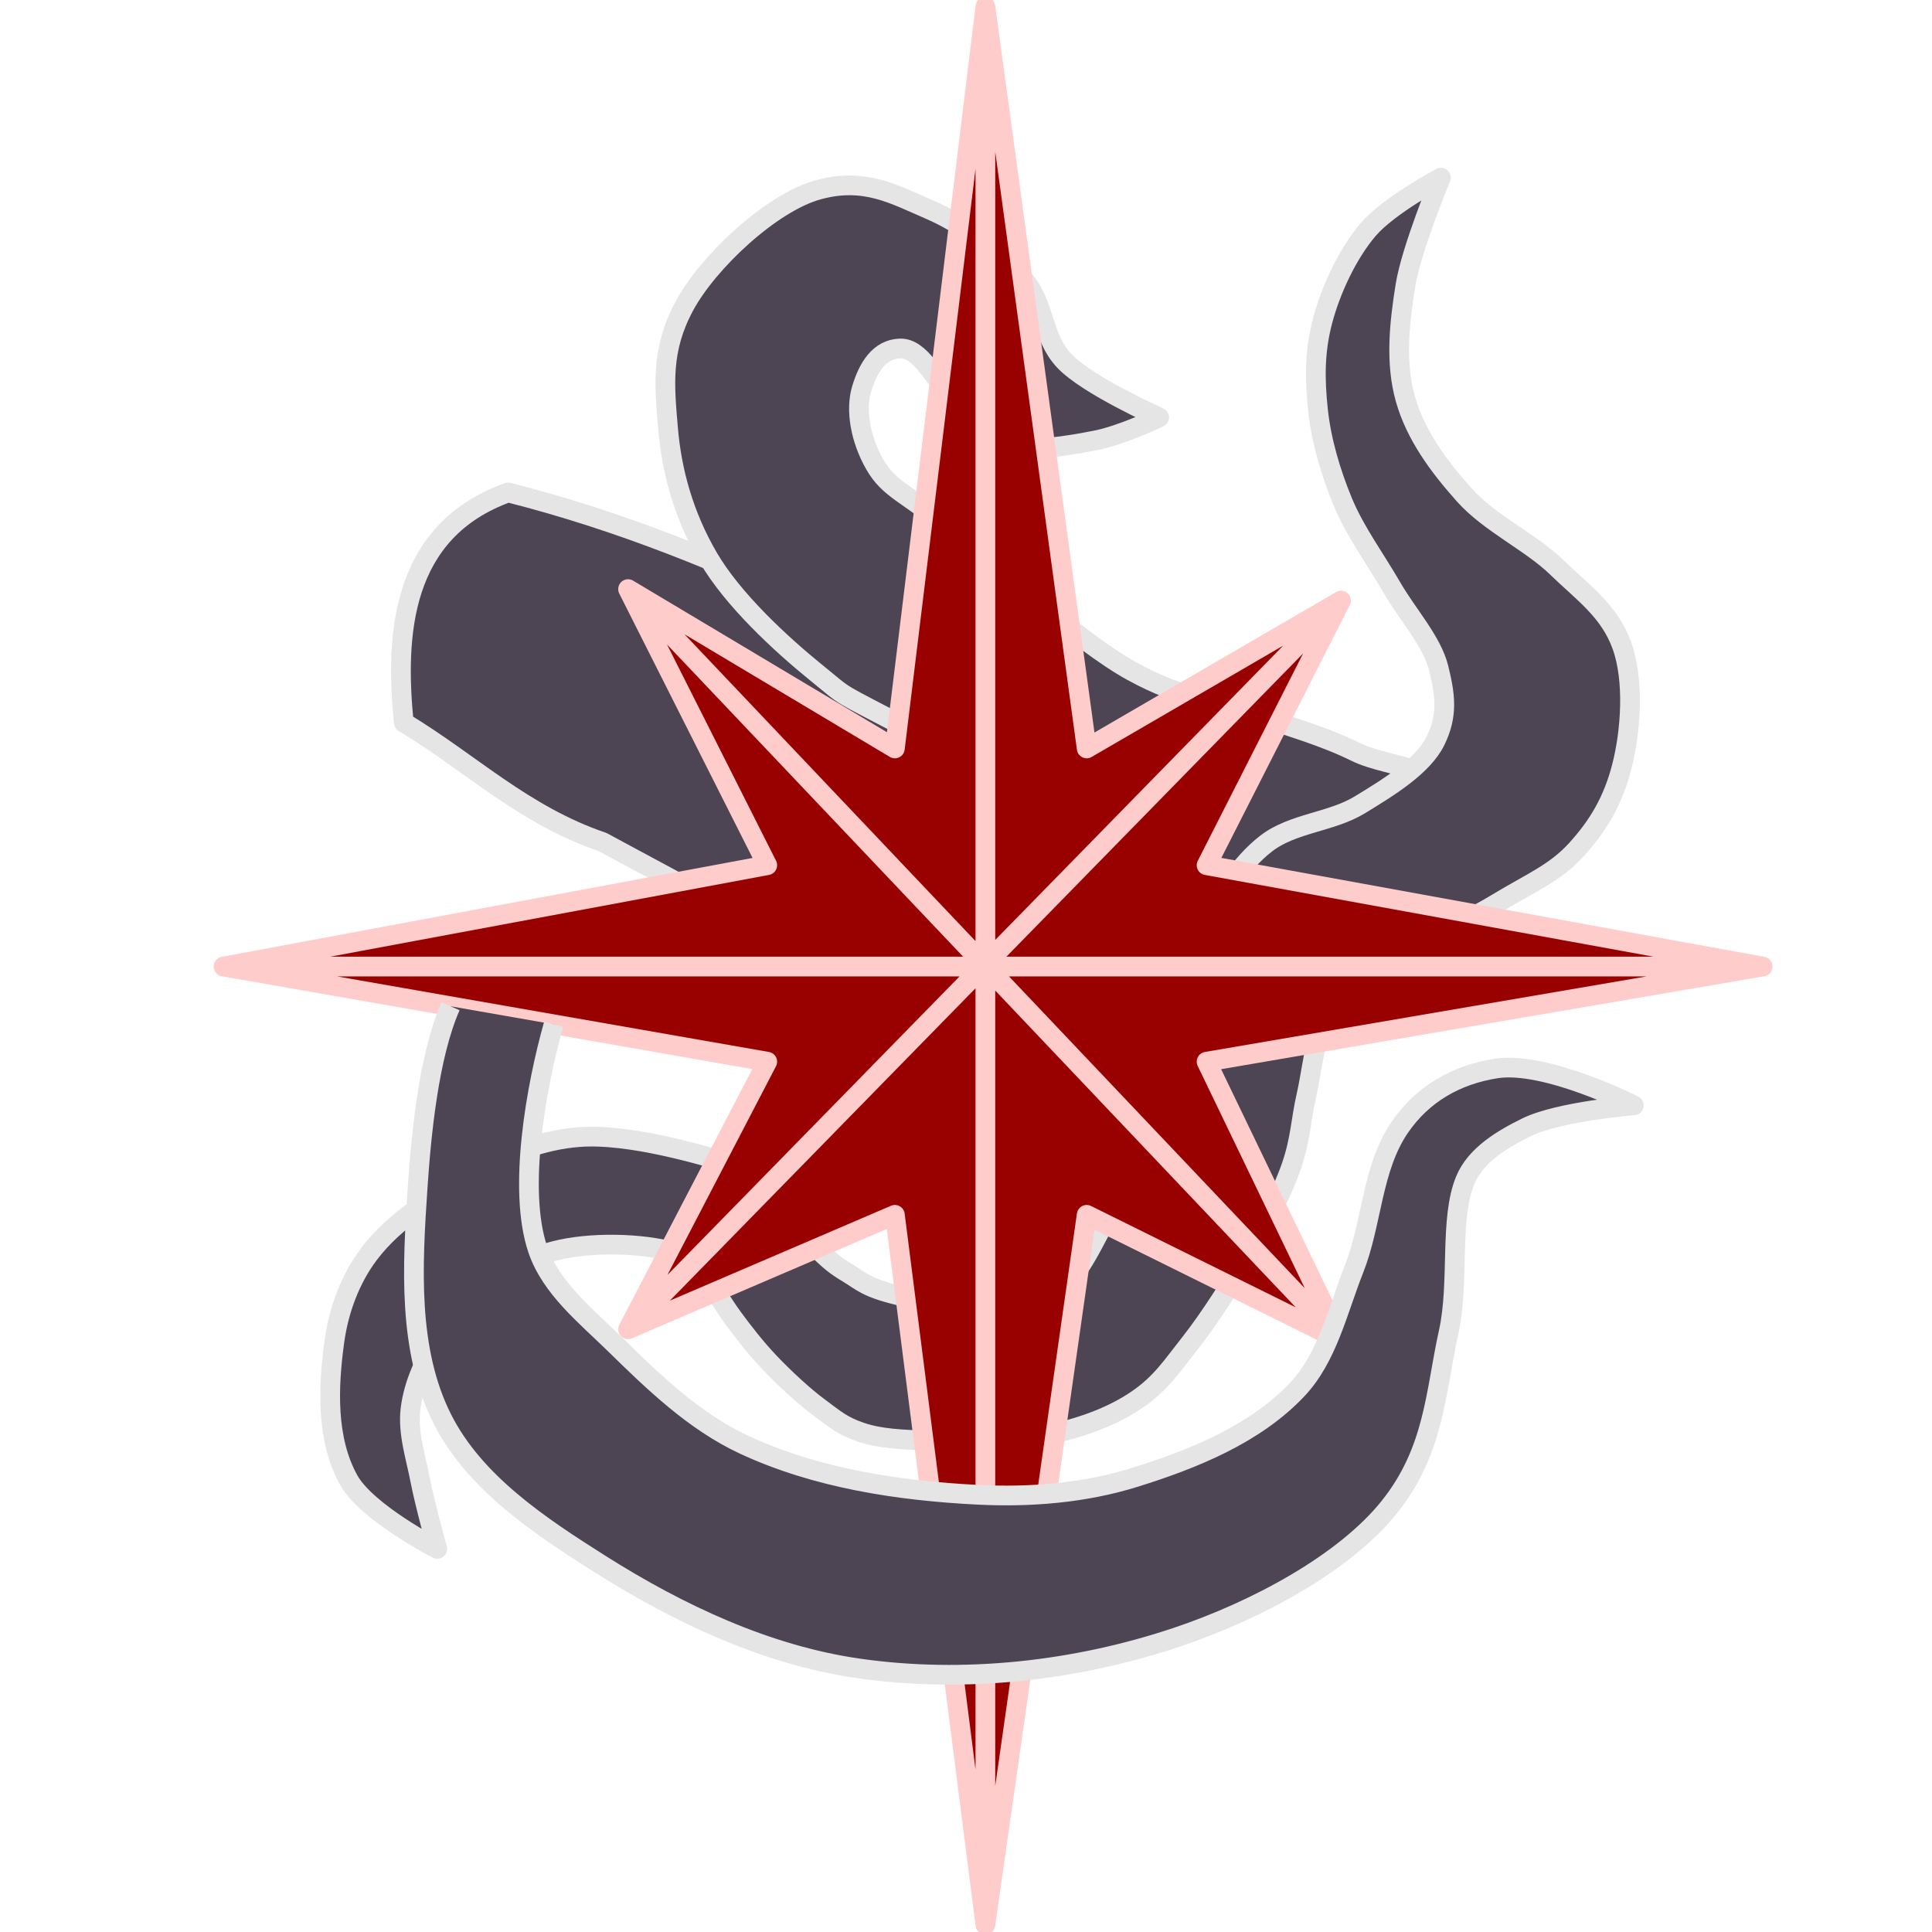 <?xml version="1.0" encoding="UTF-8" standalone="no"?>
<!-- Created with Inkscape (http://www.inkscape.org/) -->

<svg version="1.1" id="svg1" width="196" height="196" viewBox="0 0 196 196" sodipodi:docname="Shaper and Elder.svg" inkscape:version="1.3.2 (091e20e, 2023-11-25, custom)"
   xmlns:inkscape="http://www.inkscape.org/namespaces/inkscape"
   xmlns:sodipodi="http://sodipodi.sourceforge.net/DTD/sodipodi-0.dtd"
   xmlns="http://www.w3.org/2000/svg"
   xmlns:svg="http://www.w3.org/2000/svg">
   <defs id="defs1" />
   <sodipodi:namedview id="namedview1" pagecolor="#ffffff" bordercolor="#000000" borderopacity="0.25" inkscape:showpageshadow="2" inkscape:pageopacity="0.0" inkscape:pagecheckerboard="0" inkscape:deskcolor="#d1d1d1" inkscape:zoom="6.2091837" inkscape:cx="93.007395" inkscape:cy="63.37387" inkscape:window-width="2560" inkscape:window-height="1494" inkscape:window-x="-11" inkscape:window-y="-11" inkscape:window-maximized="1" inkscape:current-layer="layer3" />
   <g inkscape:groupmode="layer" id="layer3" inkscape:label="Tentacles" style="display:inline" transform="matrix(1.378,0,0,1.378,-39.308,-38.55)">
      <path style="fill:#4d4554;fill-opacity:1;stroke:#e5e5e5;stroke-width:1.451;stroke-linejoin:round;stroke-dasharray:none;stroke-dashoffset:2.267;stroke-opacity:1;paint-order:markers fill stroke" d="m 60.717,142.007 c 0,0 -5.188,-2.664 -6.523,-5.073 -1.661,-2.998 -1.517,-6.832 -1.047,-10.227 0.315,-2.274 1.154,-4.569 2.537,-6.402 1.988,-2.636 5.002,-4.37 7.851,-6.039 2.355,-1.38 4.94,-2.369 7.61,-2.577 3.738,-0.291 9.143,1.35 11.084,1.915 l -3.953,6.582 c -2.531,-0.726 -6.353,-0.78 -8.902,-0.122 -1.494,0.386 -2.894,1.154 -4.147,2.053 -1.681,1.206 -3.248,2.663 -4.389,4.389 -1.029,1.557 -1.859,3.342 -2.089,5.194 -0.218,1.761 0.386,3.532 0.72,5.274 0.325,1.698 1.248,5.033 1.248,5.033 z" id="path2" sodipodi:nodetypes="cssssaccssssac" />
      <path style="fill:#4d4554;fill-opacity:1;stroke:#e5e5e5;stroke-width:1.451;stroke-linejoin:round;stroke-dasharray:none;stroke-dashoffset:2.267;stroke-opacity:1;paint-order:markers fill stroke" d="M 87.802,98 72.884,89.966 c -5.829,-1.982 -9.756,-5.867 -14.634,-8.8 -0.637,-6.417 -0.238,-14.1 7.687,-16.937 8.4,2.127 15.89,5.249 23.118,8.655 l 14.85,9.566 z" id="path5" sodipodi:nodetypes="ccccccc" />
      <path style="fill:#4d4554;fill-opacity:1;stroke:#e5e5e5;stroke-width:1.451;stroke-linejoin:round;stroke-dasharray:none;stroke-dashoffset:2.267;stroke-opacity:1;paint-order:markers fill stroke" d="m 113.864,58.703 c 0,0 -2.737,1.317 -4.67,1.691 -1.933,0.375 -4.967,0.945 -6.845,0.242 -1.878,-0.704 -2.523,-2.376 -3.785,-3.543 -1.262,-1.168 -2.247,-3.518 -3.785,-3.463 -1.537,0.056 -2.35,1.425 -2.818,2.979 -0.468,1.554 -0.094,3.698 0.966,5.556 1.06,1.858 2.343,2.107 5.476,4.671 3.133,2.563 9.565,8.42 13.448,10.549 3.882,2.129 6.188,2.145 8.938,3.141 2.751,0.995 5.041,1.575 7.569,2.818 2.528,1.243 7.44,1.059 7.489,4.671 0.049,3.611 -3.218,6.486 -10.71,7.086 -7.492,0.601 -23.4,-10.129 -29.392,-13.287 -5.992,-3.157 -4.583,-2.251 -7.167,-4.348 -2.584,-2.097 -6.111,-5.353 -7.916,-8.455 -1.805,-3.102 -2.688,-6.338 -2.955,-9.502 -0.267,-3.164 -0.541,-5.774 1.208,-9.019 1.749,-3.244 6.394,-7.585 9.824,-8.536 3.43,-0.95 5.612,0.33 8.214,1.449 2.602,1.119 5.316,3.197 6.952,5.154 1.636,1.957 1.277,4.146 2.953,5.959 1.676,1.813 7.006,4.187 7.006,4.187 z" id="path4" sodipodi:nodetypes="czzzzzzzzzzzzzzzzzzzzzc" />
      <path style="fill:#4d4554;fill-opacity:1;stroke:#e5e5e5;stroke-width:1.451;stroke-linejoin:round;stroke-dasharray:none;stroke-dashoffset:2.267;stroke-opacity:1;paint-order:markers fill stroke" d="m 84.129,114.849 c 0,0 3.237,3.813 4.413,4.925 1.176,1.112 1.406,1.321 2.42,1.936 1.014,0.615 1.35,1.058 3.673,1.623 2.322,0.564 7.502,1.861 10.306,0.626 2.804,-1.235 3.78,-4.064 5.068,-6.263 1.287,-2.199 1.926,-4.313 2.676,-6.719 0.75,-2.406 0.994,-5.185 1.765,-7.687 0.771,-2.502 1.613,-5.071 2.847,-7.288 1.234,-2.217 2.485,-4.404 4.441,-5.922 1.957,-1.517 4.788,-1.566 6.89,-2.847 2.102,-1.281 4.652,-2.83 5.58,-4.726 0.929,-1.897 0.718,-3.367 0.228,-5.352 -0.49,-1.986 -2.296,-3.938 -3.473,-5.979 -1.177,-2.04 -2.682,-4.07 -3.587,-6.263 -0.905,-2.193 -1.584,-4.526 -1.822,-6.776 -0.238,-2.25 -0.256,-4.281 0.342,-6.548 0.598,-2.267 1.834,-4.935 3.359,-6.719 1.526,-1.784 5.352,-3.815 5.352,-3.815 0,0 -2.179,5.223 -2.619,7.972 -0.44,2.749 -0.751,5.651 0,8.313 0.751,2.662 2.446,4.951 4.327,7.061 1.881,2.11 4.901,3.476 6.833,5.352 1.932,1.876 3.856,3.186 4.783,5.751 0.927,2.565 0.655,6.317 0,8.883 -0.655,2.566 -1.771,4.407 -3.359,6.15 -1.588,1.742 -3.353,2.422 -5.922,3.986 -2.569,1.564 -7.558,3.689 -9.566,5.239 -2.008,1.549 -2.143,1.635 -2.961,3.132 -0.818,1.497 -1.008,3.938 -1.424,5.751 -0.416,1.813 -0.419,3.182 -1.082,5.125 -0.663,1.943 -1.838,4.19 -3.075,6.377 -1.237,2.187 -2.968,4.887 -4.384,6.687 -1.416,1.799 -2.184,3 -3.929,4.189 -1.745,1.189 -3.896,2.006 -6.434,2.562 -2.538,0.556 -6.332,0.533 -8.655,0.456 -2.323,-0.077 -3.842,-0.153 -5.239,-0.626 -1.397,-0.474 -1.936,-0.982 -3.075,-1.822 -1.139,-0.84 -2.589,-2.193 -3.644,-3.303 -1.055,-1.109 -2.002,-2.345 -2.705,-3.303 -0.703,-0.958 -1.566,-2.391 -1.566,-2.391 z" id="path3" sodipodi:nodetypes="czzzzzzzzzzzzzzzzzczzzzzzzzzzzzzzzzzzzzzcc" />
      <path id="path10" style="display:inline;fill:#990000;fill-opacity:1;stroke:#ffcccc;stroke-width:1.451;stroke-linejoin:round;stroke-dasharray:none;stroke-dashoffset:2.267;stroke-opacity:1;paint-order:markers fill stroke" inkscape:transform-center-x="0.32210353" inkscape:transform-center-y="-0.44289236" d="M 127.253,126.684 74.763,71.346 M 127.253,72.192 74.763,125.838 M 44.983,99.133 H 158.294 M 101.069,28.47 V 169.682 m 0,-141.212 -6.662,54.606 -19.644,-11.73 10.249,20.328 -40.029,7.459 40.029,7.004 -10.249,19.701 19.644,-8.427 6.662,52.271 7.459,-52.271 18.725,9.273 -9.899,-20.547 40.94,-7.004 -40.94,-7.459 9.899,-19.482 -18.725,10.884 z" inkscape:label="Star" />
      <path style="display:inline;fill:#4d4554;fill-opacity:1;stroke:#e5e5e5;stroke-width:1.451;stroke-linejoin:round;stroke-dasharray:none;stroke-dashoffset:2.267;stroke-opacity:1;paint-order:markers fill stroke" d="m 61.695,102.057 c -1.607,3.653 -2.163,9.435 -2.428,13.417 -0.379,5.687 -0.74,11.882 1.82,16.958 2.376,4.711 7.192,7.895 11.653,10.714 5.763,3.641 12.218,6.682 18.965,7.654 7.779,1.121 16.014,0.206 23.465,-2.294 5.802,-1.946 12.331,-5.435 15.651,-9.595 3.321,-4.16 3.376,-8.442 4.355,-12.861 0.814,-3.674 0.029,-8.341 1.235,-11.22 0.765,-1.826 2.731,-2.995 4.509,-3.865 2.412,-1.18 7.892,-1.611 7.892,-1.611 0,0 -6.492,-3.288 -10.136,-2.717 -2.941,0.461 -5.415,1.871 -7.096,4.327 -2.071,3.026 -2.032,7.059 -3.382,10.468 -1.202,3.037 -1.941,6.487 -4.187,8.858 -3.106,3.278 -7.608,5.094 -11.918,6.442 -3.712,1.161 -7.712,1.485 -11.596,1.288 -5.868,-0.297 -11.909,-1.218 -17.233,-3.704 -3.639,-1.7 -6.633,-4.598 -9.502,-7.408 -2.127,-2.082 -4.672,-4.109 -5.637,-6.925 -1.514,-4.42 -0.114,-12.104 1.161,-16.598" id="path1" sodipodi:nodetypes="csaaaazasscsssssssssc" />
   </g>
</svg>
